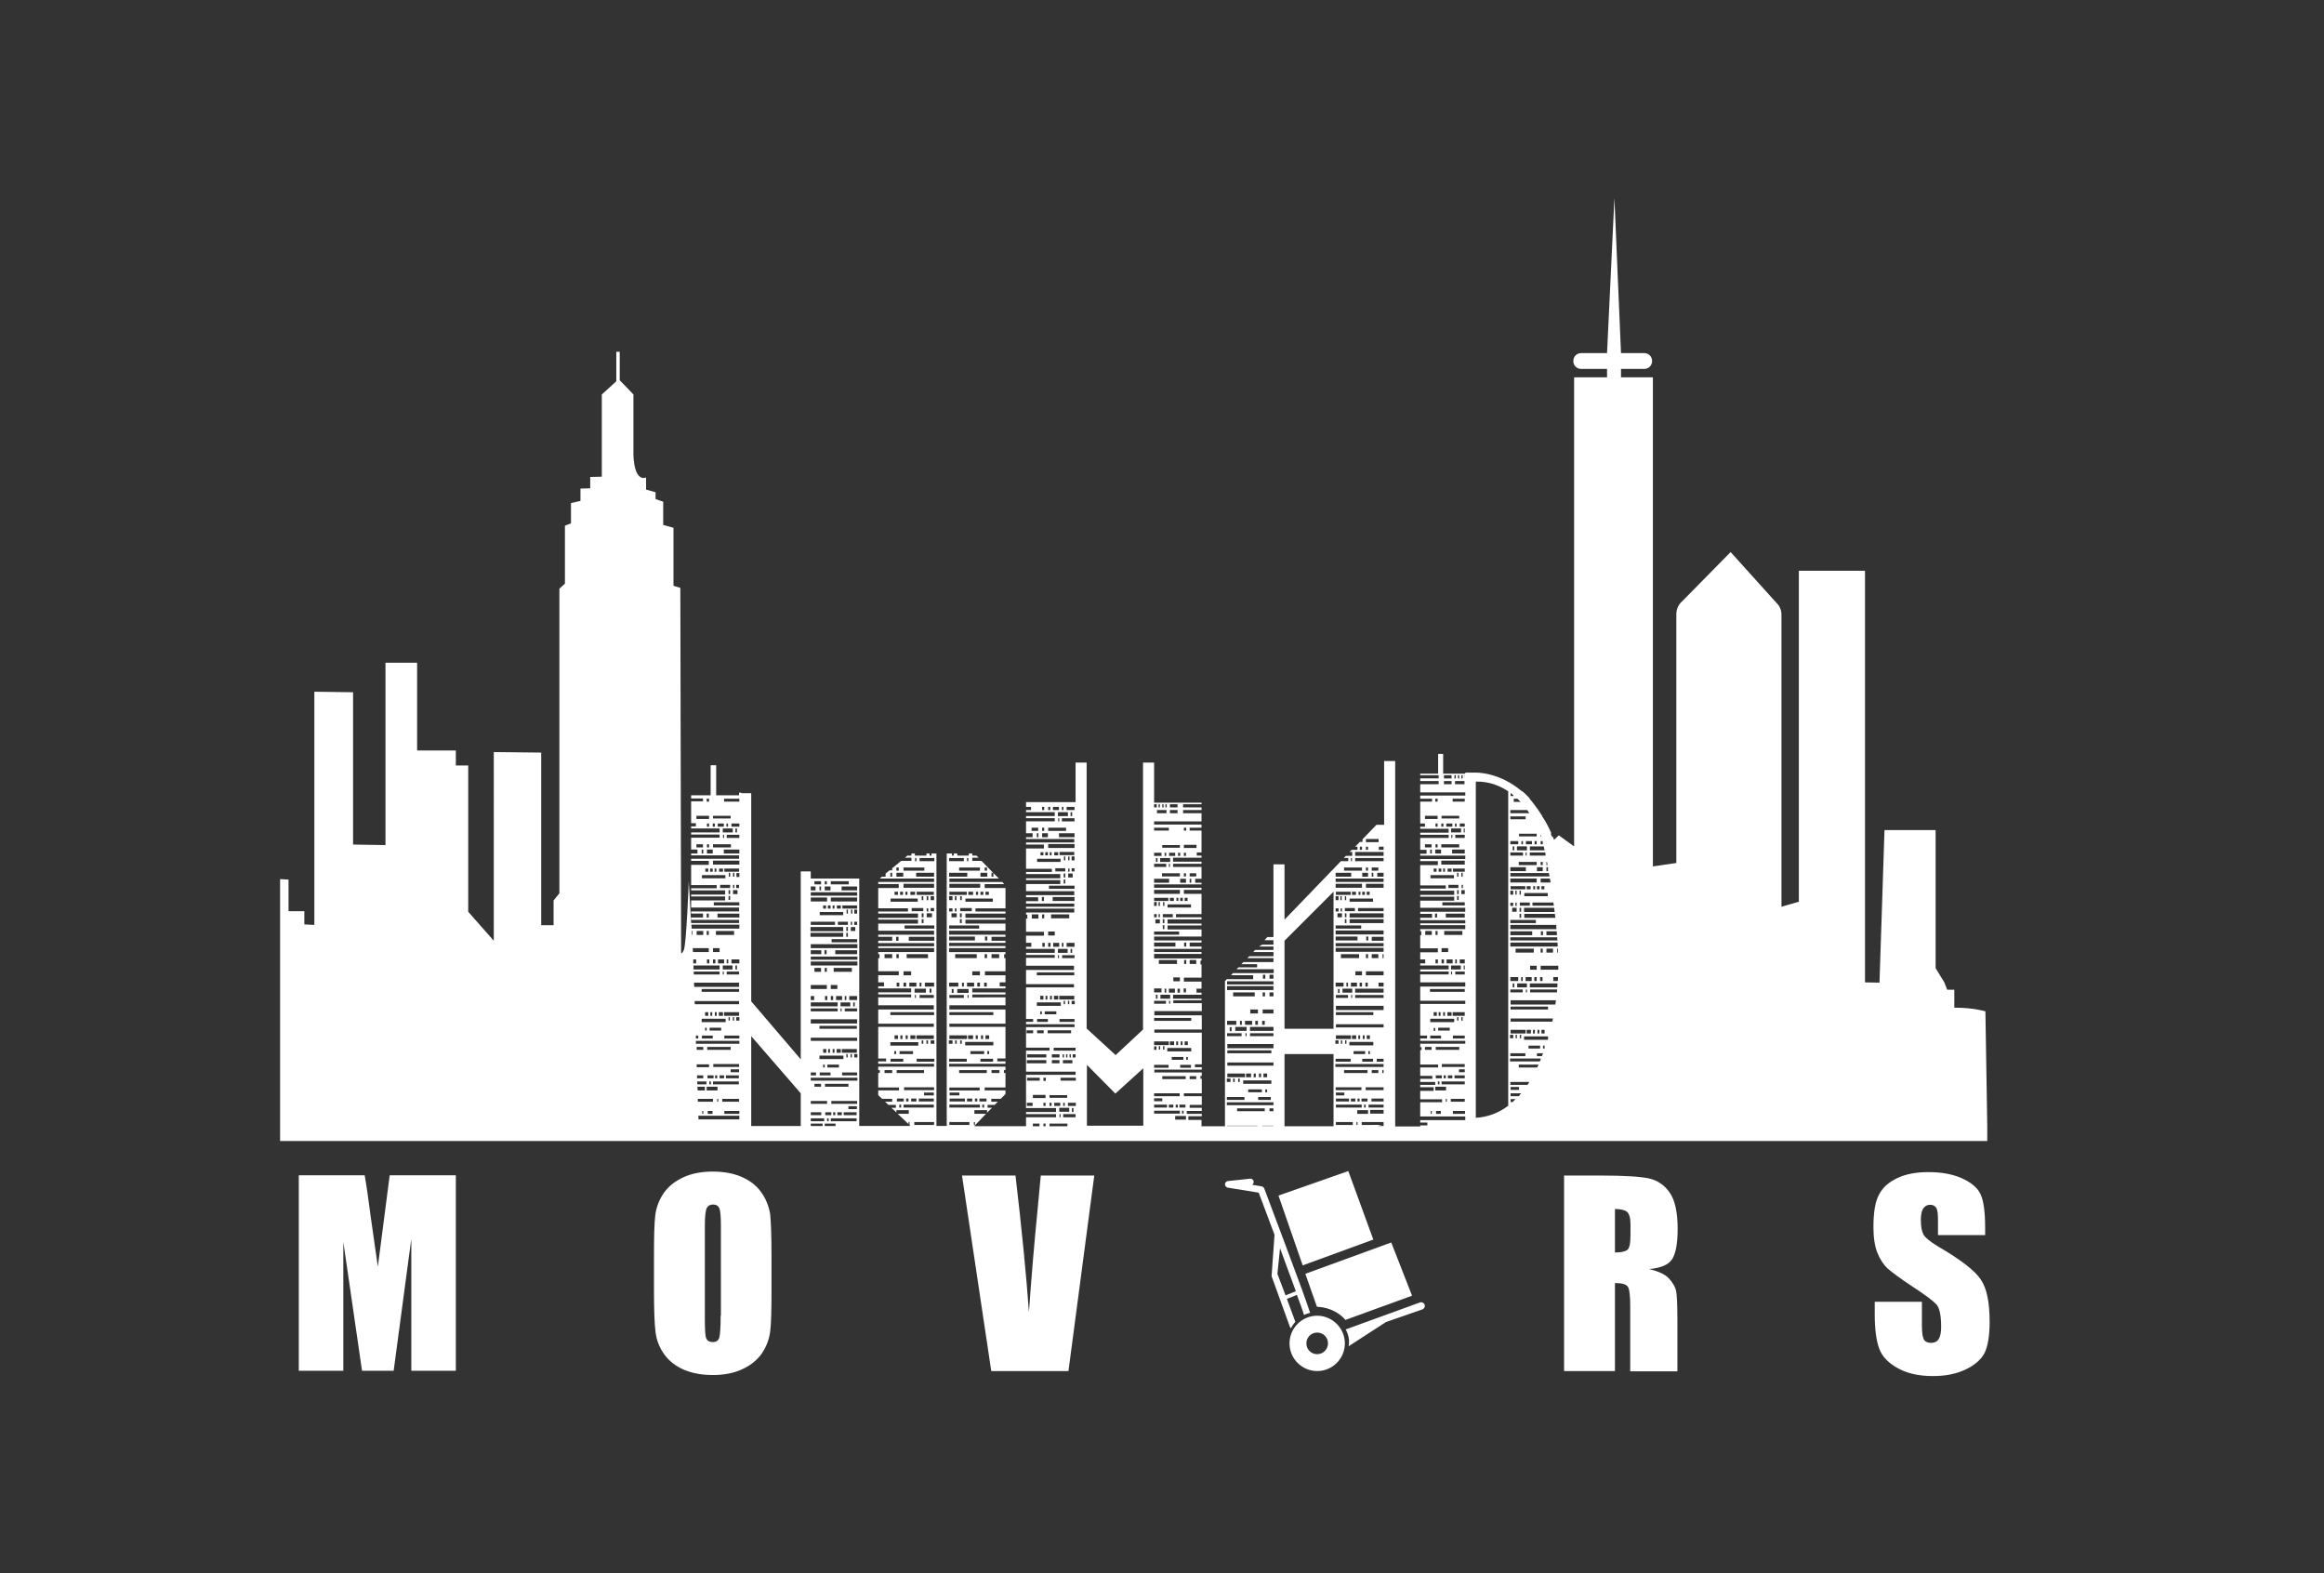 <?xml version="1.0" encoding="utf-8"?>
<!-- Generator: Adobe Illustrator 18.0.0, SVG Export Plug-In . SVG Version: 6.00 Build 0)  -->
<!DOCTYPE svg PUBLIC "-//W3C//DTD SVG 1.1//EN" "http://www.w3.org/Graphics/SVG/1.1/DTD/svg11.dtd">
<svg version="1.1" xmlns="http://www.w3.org/2000/svg" xmlns:xlink="http://www.w3.org/1999/xlink" x="0px" y="0px"
	 viewBox="0 0 882 597" enable-background="new 0 0 882 597" xml:space="preserve">
<rect x="0" y="0" width="882" height="597" fill="#333333" stroke="none"/>
<g id="Layer_1">
</g>
<g id="Layer_2">
	<g>
		<path fill="#FFFFFF" d="M754.2,433v-5.7l-0.7-43.5c0,0-4.3-1.4-11.8-1.4v-6.8H739l-1.1-2.8l-3.3-5.4v-52.4h-19.4l-1.9,57.9
			l-5.5-0.1V216.6h-25.1v125.6l-6.6,1.9V233.3c0-1.7-0.6-3.2-1.8-4.4l-17.5-19.4l-18.4,18.7c-1.4,1.2-2.2,3-2.2,4.9v94.4l-8.9,1.3
			V143.2h-12.1V140h8.8c1.7,0,3-1.3,3-3c0-1.7-1.3-3-3-3h-8.8l-2.5-58.8l-2.8,58.8h-9.8c-1.7,0-3,1.3-3,3c0,1.7,1.3,3,3,3h9.8v3.2
			h-12.5v178l-5.8-4.2l-1.8,1.7c-0.2-0.4-0.3-0.8-0.5-1.2H589c-0.2-0.4-0.3-0.8-0.5-1.2h0.3c-1-2.3-2.1-4.4-3.3-6.2v0.1
			c-0.1-0.1-0.2-0.3-0.2-0.4h0.1c-0.3-0.4-0.5-0.8-0.8-1.2h0c-0.3-0.4-0.5-0.8-0.8-1.2h0c-0.8-1.1-1.5-2.1-2.3-3.1h0
			c-0.3-0.4-0.7-0.8-1-1.2h0.1c-0.3-0.4-0.6-0.7-0.9-1h-0.1c0,0,0,0,0,0V302c-0.6-0.6-1.2-1.2-1.8-1.7h-0.2
			c-8.8-7.5-17.7-7.1-17.7-7.1h-3.8v0.4h-8.4v-7.5h-1.9v7.5h-6.8v0.6h7v1.2h-7v1h7v1.2h-7v3.1h17.1v1.2h-17.1v1.2h4.5v1.1h-4.5v8.3
			h1.8v1.2h-1.8v0.8h10.8v1.5h-10.8v0.8h10.8v1.2h-10.8v4.5h2.4v1.5h-2.4v0.7h17.1v1.3h-17.1v0.8h6.7v1.5h-6.7v7.7h9.7v1.2h-9.7v0.8
			h12.9v1.6h-12.9v0.7h12.9v1.5h-12.9v2.7h17.1v1.5h-17.1v0.8h4.5v1.5h-4.5v0.9h17.1v1.2h-17.1v0.7h17.1v1.5h-17.1v0.8h0.4v1.5h-0.4
			v5h6.7v1.5h-6.7v2.7h1.9v1.5h-1.9v0.8h10.8v1.5h-10.8v0.8h10.8v1.1h-10.8v3h17.1v1.6h-17.1v5.4h17.1v1.2h-17.1v12h2.6v1.1h-2.6
			v0.9h17.1v1.1h-17.1v1.3h0.5v1.1h-0.5v5.5h6.8v1.1h-6.8v3.2h4.6v1.1h-4.6v1.2h5.7v1.1h-5.7v0.9h5.1v1.4h-5.1v3.2h8.3v1.1h-8.3v5.4
			h17.1v1.4h-17.1v0.9h2.7v1.1h-2.7v0.4h-9.5V288.8h-4.2V313h-2.9l-5.3,5.5v1h-1l-1.8,1.8h0.9v1.2H513l-0.8,0.8h1v1.5h-2.4l-0.8,0.8
			h1.7v1.2h-2.8l-2.7,2.8L487.5,349v-21h-4.2v27.6H481l-1.1,1.2h3.4v1.7H479l-1.2,0.7h5.5v1.3h-7l-0.7,0.8h7.7v1.6h-9.2l-0.7,0.7
			h9.9v1.5h-11.4l-0.8,0.8h6v1.2H470l-0.7,0.7h14.1v1.5h-15.5l-0.7,0.8h8.4v1.5h-9.8v-0.2l-0.9,0.9v55.1H456v-2.4H451v-1.4h5.1v-0.9
			h-5.7v-1.1h5.7v-1.2h-4.6v-1.1h4.6V416h-6.8v-1.1h6.8v-5.5h-0.5v-1.1h0.5v-1.3h-18v-1.1h18v-0.9h-2.6v-1.1h2.6v-12h-18v-1.2h18
			v-5.4h-18v-1.6h18v-3h-10.8v-1.1H456V379h-10.8v-1.5H456v-0.8h-1.9v-1.5h1.9v-2.7h-6.7v-1.5h6.7v-5h-0.4v-1.5h0.4v-0.8h-18V362h18
			v-0.7h-18v-1.2h18v-0.9h-4.5v-1.5h4.5v-0.8h-18v-1.5h18v-2.7h-12.9v-1.5H456v-0.7h-12.9v-1.6H456v-0.8h-9.7v-1.2h9.7v-7.7h-6.7
			v-1.5h6.7v-0.8h-18v-1.3h18V335h-2.4v-1.5h2.4V329h-10.8v-1.2H456V327h-10.8v-1.5H456v-0.8h-1.8v-1.2h1.8v-8.3h-4.5v-1.1h4.5v-1.2
			h-18v-1.2h18v-3.1h-7v-1.2h7v-1h-7v-1.2h7v-0.6h-18v-15.2h-4.2v101.3l-10.4,9.7l-11-10.1V289.4h-4.2v15h-18.8v1.8h0.1h1.8v1.2
			h-1.8h-0.1v0.8h0.1h10.8v1.5h-10.8h-0.1v0.8h0.1h10.8v1.2h-10.8h-0.1v4.5h0.1h2.4v1.5h-2.4h-0.1v0.7h0.1h18.2v1.3h-18.2h-0.1v0.8
			h0.1h6.7v1.5h-6.7h-0.1v7.7h0.1h9.7v1.2h-9.7h-0.1v0.8h0.1h12.9v1.6h-12.9h-0.1v0.7h0.1h12.9v1.5h-12.9h-0.1v2.7h0.1h18.2v1.5
			h-18.2h-0.1v0.8h0.1h4.5v1.5h-4.5h-0.1v0.9h0.1h18.2v1.2h-18.2h-0.1v0.7h0.1h18.2v1.5h-18.2h-0.1v0.8h0.1h0.4v1.5h-0.4h-0.1v5h0.1
			h6.7v1.5h-6.7h-0.1v2.7h0.1h1.9v1.5h-1.9h-0.1v0.8h0.1h10.8v1.5h-10.8h-0.1v0.8h0.1h10.8v1.1h-10.8h-0.1v3h0.1h18.1v1.6h-18.1
			h-0.1v5.4h0.1h18.1v1.2h-18.1h-0.1v12h0.1h2.6v1.1h-2.6h-0.1v0.9h0.1h18.3v1.1h-18.3h-0.1v7.8h2.1h6.8v1.1h-6.8h-2.1v8h0.6h18.2
			v1.2h-18.2h-0.6v12.6h0.6h10.8v1.5h-10.8h-0.6v0.8h0.6h10.8v1.2h-10.8h-0.6v3.4h-19.7l4.5-4.7h-4.4v-1.4h4.8v1l1-1v0h0l0.9-0.9
			h-1.7v-1.1h2.7l1.2-1.2h-2.5v-1.1h3.6l1.8-1.8v-1.4h-7.9v-1.1h7.9v-5.5h-0.6v-1.1h0.6v-1.3h-21.4v-1.1h21.4v-0.9h-3.1v-1.1h3.1
			v-12h-21.3v-1.2h21.3v-5.4h-21.3v-1.6h21.3v-3H369v-1.1h12.6v-0.8H369v-1.5h12.6v-0.8h-2.2v-1.5h2.2v-2.7h-7.8v-1.5h7.8v-5h-0.5
			v-1.5h0.5v-0.8h-21.4v-1.5h21.4V359h-21.4v-1.2h21.4V357h-5.3v-1.5h5.3v-0.8h-21.4v-1.5h21.4v-2.7h-15.2v-1.5h15.2v-0.7h-15.2
			v-1.6h15.2v-0.8h-11.4v-1.2h11.4v-7.7h-7.9v-1.5h7.4l-0.7-0.8h-20.1v-1.3h18.8l-2.1-2.1v1.4h-0.7v-1.5h0.6l-4.4-4.5H369v-1.2h2.4
			l-0.8-0.8H369v-0.8h-1.3v0.8h-4.4v-0.8H362v0.8h-0.7v-0.8h-2v103.4h-3.9V323.9h-1.9v0.8h-0.7v-0.8h-1.2v0.8h-4.4v-0.8h-1.3v0.8
			h-1.5l-1,0.8h2.5v1.2h-3.9l-3.4,2.8v0.8h-1l-1.5,1.2v1.2h-1.4l-0.8,0.7h20.6v1.3h-21.2v0.8h7.8v1.5h-7.8v7.7h11.3v1.2h-11.3v0.8
			h15.1v1.6h-15.1v0.7h15.1v1.5h-15.1v2.7h21.2v1.5h-21.2v0.8h5.3v1.5h-5.3v0.9h21.2v1.2h-21.2v0.7h21.2v1.5h-21.2v0.8h0.5v1.5h-0.5
			v5h7.8v1.5h-7.8v2.7h2.2v1.5h-2.2v0.8h12.5v1.5h-12.5v0.8h12.5v1.1h-12.5v3h21.1v1.6h-21.1v5.4h21.1v1.2h-21.1v12h3v1.1h-3v0.9
			h21.2v1.1h-21.2v1.3h0.6v1.1h-0.6v5.5h7.9v1.1h-7.9v1.8c0.4,0.4,0.9,0.9,1.5,1.4h3.8v1.1h-2.7c0.4,0.4,0.8,0.8,1.3,1.2h2.8v1.1
			h-1.7c0.3,0.3,0.6,0.6,1,0.9h0v0c0.3,0.3,0.6,0.6,0.9,0.9v-0.9h4.7v1.4h-4.2c1.5,1.4,2.9,2.8,4.1,3.9v-0.8h0.4v1.1h-0.1
			c0.2,0.2,0.3,0.3,0.5,0.4h-19.5v-93.9h-18.4v-2.7h-3.8V402l-18.8-22v-79h-3.8v-0.2h-0.8v1h-8.7v-11.4h-2.1v11.4h-7.4v1.2h4.5v1.1
			h-4.5v8.3h1.8v1.2h-1.8v0.8h10.8v1.5h-10.8v0.8h10.8v1.2h-10.8v4.5h2.4v1.5h-2.4v0.7h18.2v1.3h-18.2v0.8h6.7v1.5h-6.7v7.7h9.7v1.2
			h-9.7v0.8h12.9v1.6h-12.9v0.7h12.9v1.5h-12.9v2.7h18.2v1.5h-18.2v0.8h4.5v1.5h-4.5v0.9h18.2v1.2h-18.2v0l-0.9-15.9
			c0,0-0.9,24.3-1.9,26.2c-1,2-1,0.8-1,0.8l-0.3-138.3l-2.6-0.8v-22l-3.9-1.1v-8.8l-2.9-1v-2.6l-3.6-1v-4.6c0,0-4.4,2.3-4.8-8.6
			v-22.9l-5.2-5.4v-10.8h-1.3v11.2l-5.5,5v31.2L224,181v4.3l-3.7,0.1v4.7l-3.6,0.8v7.7l-2.3,0.9v22l-2.1,1.9v115.6l-2.2,2.7v9.4
			h-4.7v-65.5l-18-0.2V357l-9.7-11v-55.5h-4.7v-5.7h-14.7v-33.3h-12v69.2l-12.3-0.2v-57.8l-14.7-0.2V351l-3.8-0.2v-5h-6v-12
			l-3.2-0.2v93.7v5.7h491.8H754.2z M543.4,422.7H543v-1.1h0.4V422.7z M546.8,422.7H545v-1.1h1.8V422.7z M451.5,364.3h2.5v1.5h-2.5
			V364.3z M449.4,364.3h0.8v1.5h-0.8V364.3z M397.1,403.5h-7h-0.4v-1.2h0.4h7V403.5z M397.1,401.3h-7h-0.3v-1.2h0.3h7V401.3z
			 M376.3,362.1h2.9v1.5h-2.9V362.1z M373.7,362.1h0.9v1.5h-0.9V362.1z M368.8,345.8h-4.4v-1.2h4.4V345.8z M362.4,341.6v-1.5h0.6
			v1.5H362.4z M363,344.7v1.2h-0.6v-1.2H363z M363.1,346.6v1.5h-2v-1.5H363.1z M360.3,339.6v-1.2h6.6v1.2H360.3z M365,340.1v1.5
			h-0.6v-1.5H365z M364.3,348.8h0.7v1.5h-0.7V348.8z M364.3,348.1v-1.5h0.7v1.5H364.3z M374,338.4h1.3v1.2H374V338.4z M376.8,341
			v1.2h-10.4V341H376.8z M367.5,339.6v-1.2h1.8v1.2H367.5z M370.4,339.6v-1.2h0.8v1.2H370.4z M372.1,338.4h1.1v1.2h-1.1V338.4z
			 M360.3,335.4h11.7v1.5h-11.7V335.4z M361.5,340.1v1.5h-1.3v-1.5H361.5z M367.1,332.7h-6.9v-1.5h6.9V332.7z M373.7,329.2h0.9v1.2
			h-0.9V329.2z M372.1,331.2h2.6v1.5h-2.6V331.2z M371.9,329.2v1.2H364v-1.2H371.9z M367,325.6h0.5v1.2H367V325.6z M360.2,325.6h5.6
			v1.2h-5.6V325.6z M360.2,344.7h1.3v1.2h-1.3V344.7z M360.2,351.2h11.4v1.2h-11.4V351.2z M373.8,355.4h0.9v1.5h-0.9V355.4z
			 M360.2,355.4h9.8v1.5h-9.8V355.4z M370,425.8v1.1h-0.4v-1.1H370z M371.9,420.3h-11.6v-1.1h11.6V420.3z M366.2,416.9v1.1h-5.8
			v-1.1H366.2z M360.4,415.7v-1.1h3.7v1.1H360.4z M367,418v-1.1h2v1.1H367z M370,418v-1.1h0.9v1.1H370z M373.5,420.3h-0.7v-1.1h0.7
			V420.3z M374.4,416.9v1.1h-2.7v-1.1H374.4z M376.3,406.1h3v1.1h-3V406.1z M364,406.1h10.5v1.1H364V406.1z M360.3,412.7h11.5v1.1
			h-11.5V412.7z M360.3,425.8h7.6v1.1h-7.6V425.8z M366.9,402.9h-6.7v-1.1h6.7V402.9z M362.5,396.1v-1.3h0.6v1.3H362.5z
			 M364.4,396.1v-1.3h0.6v1.3H364.4z M376.9,402.9h-4.8v-1.1h4.8V402.9z M368.3,400v-1.1h5.2v1.1H368.3z M374.7,400v-1.1h0.7v1.1
			H374.7z M377,396.7h-10.7v-1.3H377V396.7z M374,392.9h1.4v1.4H374V392.9z M372.3,392.9h0.8v1.4h-0.8V392.9z M370.3,392.9h0.8v1.4
			h-0.8V392.9z M367.4,392.9h1.9v1.4h-1.9V392.9z M360.3,392.9h6.7v1.4h-6.7V392.9z M377,384.1v1.1h-16.7v-1.1H377z M365.8,378.7
			h-5.5v-1.1h5.5V378.7z M361.2,376.8v-1.5h0.7v1.5H361.2z M367.6,378.7h-0.4v-1.1h0.4V378.7z M367.6,376.8h-4.3v-1.5h4.3V376.8z
			 M365.1,374.4v-1.5h0.7v1.5H365.1z M369.7,374.4H367v-1.5h2.7V374.4z M371.9,374.4h-1v-1.5h1V374.4z M373.5,372.9h1v1.5h-1V372.9z
			 M371.9,370.1H369v-1.5h2.9V370.1z M362.5,362.1h8.2v1.5h-8.2V362.1z M360.2,372.9h3.5v1.5h-3.5V372.9z M360.1,394.8h1.4v1.3h-1.4
			V394.8z M354.4,416.9v1.1h-5.7v-1.1H354.4z M350.7,415.7v-1.1h3.7v1.1H350.7z M354.5,425.8v1.1H347v-1.1H354.5z M349,325.6h5.6
			v1.2H349V325.6z M349.8,348.1v-1.5h0.7v1.5H349.8z M350.5,348.8v1.5h-0.7v-1.5H350.5z M350.4,341.6h-0.6v-1.5h0.6V341.6z
			 M347.9,339.6v-1.2h6.5v1.2H347.9z M351.7,341.6v-1.5h0.6v1.5H351.7z M352.3,344.7v1.2h-0.6v-1.2H352.3z M351.7,346.6h2v1.5h-2
			V346.6z M353.2,345.8v-1.2h1.3v1.2H353.2z M347.3,325.6h0.5v1.2h-0.5V325.6z M340.2,329.2h0.9v1.2h-0.9V329.2z M338.6,332.7h-0.7
			v-1.5h0.7V332.7z M342.8,332.7h-2.6v-1.5h2.6V332.7z M342.9,329.2h7.9v1.2h-7.9V329.2z M347.7,332.7v-1.5h6.8v1.5H347.7z
			 M354.5,340.1v1.5h-1.3v-1.5H354.5z M342.9,335.4h11.6v1.5h-11.6V335.4z M347.3,338.4v1.2h-1.8v-1.2H347.3z M344.4,338.4v1.2h-0.8
			v-1.2H344.4z M341.6,338.4h1.1v1.2h-1.1V338.4z M339.5,338.4h1.3v1.2h-1.3V338.4z M338,342.1V341h10.3v1.2H338z M346,345.8v-1.2
			h4.4v1.2H346z M343.3,352.4v-1.2h11.3v1.2H343.3z M341,357h-0.9v-1.5h0.9V357z M344.9,357v-1.5h9.7v1.5H344.9z M351,374.4v-1.5
			h3.5v1.5H351z M353.5,375.2v1.5h-0.7v-1.5H353.5z M351.4,375.2v1.5h-4.3v-1.5H351.4z M349,374.4v-1.5h0.7v1.5H349z M344.1,362.1
			h8.1v1.5h-8.1V362.1z M338.6,363.6h-2.9v-1.5h2.9V363.6z M340.2,363.6v-1.5h0.9v1.5H340.2z M341.3,374.4h-1v-1.5h1V374.4z
			 M342.9,368.6h2.9v1.5h-2.9V368.6z M343.9,374.4h-1v-1.5h1V374.4z M345.1,374.4v-1.5h2.7v1.5H345.1z M347.6,378.7h-0.4v-1.1h0.4
			V378.7z M349,378.7v-1.1h5.4v1.1H349z M337.9,385.2v-1.1h16.6v1.1H337.9z M354.6,394.8v1.3h-1.4v-1.3H354.6z M347.8,392.9h6.6v1.4
			h-6.6V392.9z M352.2,394.8v1.3h-0.6v-1.3H352.2z M350.4,394.8v1.3h-0.6v-1.3H350.4z M345.5,392.9h1.9v1.4h-1.9V392.9z
			 M343.7,392.9h0.8v1.4h-0.8V392.9z M341.7,392.9h0.8v1.4h-0.8V392.9z M339.5,392.9h1.3v1.4h-1.3V392.9z M337.9,395.5h10.6v1.3
			h-10.6V395.5z M340.1,398.9v1.1h-0.7v-1.1H340.1z M342.8,402.9H338v-1.1h4.8V402.9z M346.5,400h-5.1v-1.1h5.1V400z M347.9,402.9
			v-1.1h6.7v1.1H347.9z M354.5,413.7h-11.4v-1.1h11.4V413.7z M347.8,416.9v1.1h-2v-1.1H347.8z M344.8,416.9v1.1h-0.9v-1.1H344.8z
			 M338.6,407.2h-2.9v-1.1h2.9V407.2z M340.3,407.2v-1.1h10.4v1.1H340.3z M340.4,416.9h2.6v1.1h-2.6V416.9z M342,420.3h-0.7v-1.1
			h0.7V420.3z M342.9,420.3v-1.1h11.5v1.1H342.9z M307.7,426.4h4.5v0.9h-4.5V426.4z M307.7,424.4h5.1v1.1h-5.1V424.4z M307.7,422.1
			h4v1.1h-4V422.1z M307.7,409h17.7v1.1h-17.7V409z M307.7,407h2v1.1h-2V407z M307.7,393.8h17.6v1.2h-17.6V393.8z M307.7,386.8h17.6
			v1.6h-17.6V386.8z M307.7,382.7h10.2v1.1h-10.2V382.7z M307.7,380.4h10.2v1.5h-10.2V380.4z M307.7,378h1.3v1.5h-1.3V378z
			 M307.7,364.9h17.7v1.5h-17.7V364.9z M307.7,363h17.7v1.2h-17.7V363z M307.7,360.6h4v1.5h-4V360.6z M307.7,358.3h17.7v1.5h-17.7
			V358.3z M307.7,354H320v1.5h-12.4V354z M307.7,351.8H320v1.6h-12.4V351.8z M307.7,349.8h9.2v1.2h-9.2V349.8z M307.7,340.6h6.2v1.5
			h-6.2V340.6z M307.7,338.6h17.6v1.3h-17.6V338.6z M320,346.1v1.2h-8.9v-1.2H320z M312.4,344.8v-1.2h1.1v1.2H312.4z M314.2,344.8
			v-1.2h1v1.2H314.2z M316,344.8v-1.2h0.7v1.2H316z M317.6,344.8v-1.2h1.5v1.2H317.6z M318,349.8h3.8v1.2H318V349.8z M321.8,346.7
			h-0.5v-1.5h0.5V346.7z M321.8,351.8v1.5h-0.6v-1.5H321.8z M321.2,354h0.6v1.5h-0.6V354z M325.3,356.4v1.2h-9.7v-1.2H325.3z
			 M324.6,353.3h-1.7v-1.5h1.7V353.3z M322.9,351v-1.2h0.5v1.2H322.9z M323.5,346.7h-0.5v-1.5h0.5V346.7z M319.7,344.8v-1.2h5.6v1.2
			H319.7z M315.3,342.1v-1.5h10v1.5H315.3z M325.3,360.6v1.5H317v-1.5H325.3z M313.7,360.6v1.5h-0.8v-1.5H313.7z M315.3,375.3v-1.5
			h2.5v1.5H315.3z M316.2,378v1.5h-0.9V378H316.2z M316.4,368.8v-1.5h6.9v1.5H316.4z M321.2,378v1.5h-0.6V378H321.2z M317.3,378h2.3
			v1.5h-2.3V378z M319,382.7h0.4v1.1H319V382.7z M319,381.9v-1.5h3.7v1.5H319z M320.6,382.7h4.7v1.1h-4.7V382.7z M323.8,381.9v-1.5
			h0.6v1.5H323.8z M322.3,379.6V378h3v1.5H322.3z M314,378v1.5h-0.9V378H314z M313.8,368.8H313v-1.5h0.8V368.8z M311.6,367.3v1.5
			h-2.5v-1.5H311.6z M307.7,373.8h6.1v1.5h-6.1V373.8z M325.2,389.3v1.1H311v-1.1H325.2z M315.2,407v1.1h-4.1V407H315.2z
			 M312.4,405.1v-1.1h0.6v1.1H312.4z M314,405.1v-1.1h4.4v1.1H314z M311,401.9v-1.3h9.1v1.3H311z M312.4,399.5v-1.4h1.2v1.4H312.4z
			 M314.3,399.5v-1.4h0.7v1.4H314.3z M316,399.5v-1.4h0.7v1.4H316z M317.5,399.5v-1.4h1.6v1.4H317.5z M319.6,407h5.7v1.1h-5.7V407z
			 M321.2,401.3V400h0.5v1.3H321.2z M323.3,401.3h-0.5V400h0.5V401.3z M319.5,399.5v-1.4h5.7v1.4H319.5z M313.2,423.2v-1.1h2.3v1.1
			H313.2z M314.5,424.4v1.1h-0.6v-1.1H314.5z M315.3,424.4h9.8v1.1h-9.8V424.4z M316.2,423.2v-1.1h0.8v1.1H316.2z M317.8,423.2v-1.1
			h1.7v1.1H317.8z M320.2,423.2v-1.1h4.9v1.1H320.2z M322,420.9v-1.1h3.2v1.1H322z M315.5,418.9v-1.1h9.8v1.1H315.5z M313.1,412.4
			v-1.1h8.9v1.1H313.1z M311.6,411.3v1.1h-2.5v-1.1H311.6z M307.7,417.8h6.2v1.1h-6.2V417.8z M313,427.3v-0.9h4.1v0.9H313z
			 M325.4,401.3h-1.2V400h1.2V401.3z M325.3,351h-1.1v-1.2h1.1V351z M325.3,346.7h-1.1v-1.5h1.1V346.7z M325.3,337.9h-5.9v-1.5h5.9
			V337.9z M315.3,334.4h6.8v1.2h-6.8V334.4z M313,334.4h0.8v1.2H313V334.4z M313,336.4h2.2v1.5H313V336.4z M311.6,337.9H311v-1.5
			h0.6V337.9z M309.1,334.4h2.5v1.2h-2.5V334.4z M309.5,336.4v1.5h-1.8v-1.5H309.5z M265,423.4h15.6v1.4h-15.5
			C265.1,424.4,265.1,424,265,423.4z M264.8,417h5.8v1.1h-5.8C264.9,417.7,264.8,417.4,264.8,417z M264.7,412.4h2.8v1.4h-2.7
			C264.7,413.4,264.7,412.9,264.7,412.4z M264.6,410.4h3.5v1.1h-3.4C264.6,411.1,264.6,410.8,264.6,410.4z M264.5,408.1h2.4v1.1
			h-2.4C264.6,408.8,264.6,408.5,264.5,408.1z M264.4,403.9h4.7v1.1h-4.7C264.4,404.6,264.4,404.2,264.4,403.9z M264.1,395h16.5v1.1
			h-16.5C264.1,395.7,264.1,395.4,264.1,395z M264.1,393h0.9v1.1h-0.9C264.1,393.7,264.1,393.4,264.1,393z M263.6,379.9h16.9v1.2
			h-16.8C263.7,380.6,263.6,380.3,263.6,379.9z M263.4,372.9h17.1v1.6h-17C263.4,373.9,263.4,373.4,263.4,372.9z M263.3,368.7h9.8
			v1.1h-9.8C263.3,369.5,263.3,369.1,263.3,368.7z M263.2,366.4h9.9v1.5h-9.9C263.2,367.4,263.2,366.9,263.2,366.4z M263.1,364.1
			h1.1v1.5h-1.1C263.1,365,263.1,364.5,263.1,364.1z M262.9,359.8h6.1v1.5H263L262.9,359.8z M262.5,353.3h0.3v1.5h-0.2L262.5,353.3z
			 M264.4,354.8v-1.5h2.5v1.5H264.4z M269,354.8h-0.8v-1.5h0.8V354.8z M269.2,364.1v1.5h-0.9v-1.5H269.2z M274.3,368.7h0.4v1.1h-0.4
			V368.7z M272.5,365.6v-1.5h2.3v1.5H272.5z M274.3,367.9v-1.5h3.7v1.5H274.3z M275.8,365.6v-1.5h0.6v1.5H275.8z M275.8,368.7h4.7
			v1.1h-4.7V368.7z M279.1,367.9v-1.5h0.6v1.5H279.1z M277.6,365.6v-1.5h3v1.5H277.6z M278.6,354.8h-6.9v-1.5h6.9V354.8z
			 M273.1,359.8v1.5h-2.5v-1.5H273.1z M271.5,364.1v1.5h-0.9v-1.5H271.5z M280.5,375.3v1.1h-14.2v-1.1H280.5z M277.3,406.9v-1.1h3.2
			v1.1H277.3z M280.4,408.1v1.1h-4.9v-1.1H280.4z M270.7,404.9v-1.1h9.8v1.1H270.7z M274.8,408.1v1.1h-1.7v-1.1H274.8z M272.2,408.1
			v1.1h-0.8v-1.1H272.2z M277.3,398.4h-8.9v-1.1h8.9V398.4z M268.5,409.2v-1.1h2.3v1.1H268.5z M269.8,410.4v1.1h-0.6v-1.1H269.8z
			 M272.3,412.4v1.4h-4.1v-1.4H272.3z M272.2,417h0.4v1.1h-0.4V417z M270.6,411.5v-1.1h9.8v1.1H270.6z M274.1,417h6.4v1.1h-6.4V417z
			 M274.9,421.6h5.7v1.1h-5.7V421.6z M280.6,394.1h-5.7V393h5.7V394.1z M270.5,393v1.1h-4.1V393H270.5z M267.6,391.1v-1.1h0.6v1.1
			H267.6z M269.3,391.1v-1.1h4.4v1.1H269.3z M266.3,387.9v-1.3h9.1v1.3H266.3z M267.6,385.5v-1.4h1.2v1.4H267.6z M269.6,385.5v-1.4
			h0.7v1.4H269.6z M271.3,385.5v-1.4h0.7v1.4H271.3z M272.8,385.5v-1.4h1.6v1.4H272.8z M276.5,387.3V386h0.5v1.3H276.5z
			 M278.6,387.3h-0.5V386h0.5V387.3z M274.8,385.5v-1.4h5.7v1.4H274.8z M266.9,397.3v1.1h-2.5v-1.1H266.9z M270.4,421.6v1.1h-1.8
			v-1.1H270.4z M266.9,421.6v1.1h-0.4v-1.1H266.9z M280.6,312.5v1.2h-3v-1.2H280.6z M276.5,339.3v-1.5h0.6v1.5H276.5z M277.1,340
			v1.5h-0.6V340H277.1z M277.1,332.7h-0.5v-1.5h0.5V332.7z M274.9,330.8v-1.2h5.6v1.2H274.9z M278.2,332.7v-1.5h0.5v1.5H278.2z
			 M278.7,335.8v1.2h-0.5v-1.2H278.7z M278.2,337.8h1.7v1.5h-1.7V337.8z M279.4,337v-1.2h1.1v1.2H279.4z M274.3,315.9v-1.5h3.8v1.5
			H274.3z M274.8,316.8v1.2h-0.4v-1.2H274.8z M275.7,313.7v-1.2h0.6v1.2H275.7z M275.8,316.8h4.8v1.2h-4.8V316.8z M279.1,315.9v-1.5
			h0.6v1.5H279.1z M274.8,303.1h5.8v1.1h-5.8V303.1z M277.3,309.6v1h-6.7v-1H277.3z M269.1,313.7h-0.8v-1.2h0.8V313.7z M269.1,310.8
			h-4.8v-1.2h4.8V310.8z M269.1,304.2h-0.9v-1.1h0.9V304.2z M271.3,313.7h-0.8v-1.2h0.8V313.7z M272.4,313.7v-1.2h2.3v1.2H272.4z
			 M268.3,320.4h0.8v1.2h-0.8V320.4z M264.3,321.6v-1.2h2.5v1.2H264.3z M266.9,323.9h-0.6v-1.5h0.6V323.9z M270.5,323.9h-2.2v-1.5
			h2.2V323.9z M270.6,320.4h6.8v1.2h-6.8V320.4z M274.7,323.9v-1.5h5.9v1.5H274.7z M280.6,331.3v1.5h-1.1v-1.5H280.6z M270.6,326.6
			h10v1.5h-10V326.6z M274.4,329.6v1.2h-1.5v-1.2H274.4z M271.9,329.6v1.2h-0.7v-1.2H271.9z M269.5,329.6h1v1.2h-1V329.6z
			 M267.7,329.6h1.1v1.2h-1.1V329.6z M266.4,333.3v-1.2h8.9v1.2H266.4z M273.3,337v-1.2h3.8v1.2H273.3z M270.9,343.6v-1.2h9.7v1.2
			H270.9z M269,348.2h-0.8v-1.5h0.8V348.2z M272.3,348.2v-1.5h8.3v1.5H272.3z M280.6,386v1.3h-1.2V386H280.6z M280.6,350.9v1.5
			h-18.1l-0.1-1.5H280.6z M285.1,393.2l18.8,21.7v12.4h-18.8V393.2z M438,397.1h0.9v1.3H438V397.1z M447.8,421.5v1.1H438v-1.1H447.8
			z M443.6,420.3v-1.1h1.7v1.1H443.6z M446.2,420.3v-1.1h0.8v1.1H446.2z M442.9,420.3H438v-1.1h4.9V420.3z M441.1,417.9H438v-1.1
			h3.1V417.9z M450.1,424.9h-4.1v-1.4h4.1V424.9z M448.6,422.6v-1.1h0.6v1.1H448.6z M449.9,419.2v1.1h-2.3v-1.1H449.9z M451.5,408.4
			h2.5v1.1h-2.5V408.4z M441.1,408.4h8.9v1.1h-8.9V408.4z M447.7,414.9v1.1H438v-1.1H447.7z M443.5,405.2H438v-1.1h5.5V405.2z
			 M439.8,398.3v-1.3h0.5v1.3H439.8z M441.4,398.3v-1.3h0.5v1.3H441.4z M452,405.2h-4.1v-1.1h4.1V405.2z M444.7,402.2v-1.1h4.4v1.1
			H444.7z M450.2,402.2v-1.1h0.6v1.1H450.2z M452.1,399H443v-1.3h9.1V399z M449.6,395.2h1.2v1.4h-1.2V395.2z M448.1,395.2h0.7v1.4
			h-0.7V395.2z M446.4,395.2h0.7v1.4h-0.7V395.2z M444,395.2h1.6v1.4H444V395.2z M443.6,395.2v1.4H438v-1.4H443.6z M452.1,386.3v1.1
			H438v-1.1H452.1z M442.6,380.9H438v-1.1h4.5V380.9z M438.7,379v-1.5h0.6v1.5H438.7z M444.1,380.9h-0.4v-1.1h0.4V380.9z M444.1,379
			h-3.7v-1.5h3.7V379z M442,376.7v-1.5h0.6v1.5H442z M445.9,376.7h-2.3v-1.5h2.3V376.7z M447.8,376.7h-0.9v-1.5h0.9V376.7z
			 M449.2,375.1h0.9v1.5h-0.9V375.1z M447.8,372.4h-2.5v-1.5h2.5V372.4z M439.8,364.3h6.9v1.5h-6.9V364.3z M440.8,375.1v1.5H438
			v-1.5H440.8z M449.4,357.7h0.8v1.5h-0.8V357.7z M446.1,357.7v1.5H438v-1.5H446.1z M444.1,325.6v1.5h-3.8v-1.5H444.1z M442,324.8
			v-1.2h0.6v1.2H442z M444,327.8v1.2h-0.4v-1.2H444z M440.8,324.8H438v-1.2h2.8V324.8z M439.3,325.6v1.5h-0.6v-1.5H439.3z
			 M442.6,327.8v1.2H438v-1.2H442.6z M441.3,350.3v-1.5h0.6v1.5H441.3z M441.9,351.1v1.5h-0.6v-1.5H441.9z M438,341.9v-1.2h5.4v1.2
			H438z M441.9,342.3v1.5h-0.5v-1.5H441.9z M439.7,343.8v-1.5h0.5v1.5H439.7z M440.2,346.9v1.2h-0.5v-1.2H440.2z M440.2,348.9v1.5
			h-1.7v-1.5H440.2z M439,342.3v1.5H438v-1.5H439z M439,346.9v1.2H438v-1.2H439z M447.5,353.5v1.2H438v-1.2H447.5z M445.1,348.1
			h-3.8v-1.2h3.8V348.1z M449.6,340.7h1.1v1.2h-1.1V340.7z M452,343.2v1.2h-8.9v-1.2H452z M444,341.9v-1.2h1.5v1.2H444z
			 M446.5,341.9v-1.2h0.7v1.2H446.5z M447.9,340.7h1v1.2h-1V340.7z M447.8,337.7v1.5H438v-1.5H447.8z M443.7,335H438v-1.5h5.7V335z
			 M451.5,331.4h2.5v1.2h-2.5V331.4z M451.5,333.5h0.6v1.5h-0.6V333.5z M449.3,331.4h0.8v1.2h-0.8V331.4z M447.9,333.5h2.2v1.5h-2.2
			V333.5z M447.8,331.4v1.2h-6.8v-1.2H447.8z M446,324.8h-2.3v-1.2h2.3V324.8z M449.3,314.1h0.9v1.1h-0.9V314.1z M449.3,320.6h4.8
			v1.2h-4.8V320.6z M449.3,323.6h0.8v1.2h-0.8V323.6z M447.9,324.8h-0.8v-1.2h0.8V324.8z M447.8,321.7h-6.7v-1h6.7V321.7z
			 M443.6,314.1v1.1H438v-1.1H443.6z M444,305.2h2.9v1.2H444V305.2z M444,307.4h2.9v1.2H444V307.4z M442.3,305.2h0.5v1.2h-0.5V305.2
			z M441.1,305.2h0.5v1.2h-0.5V305.2z M439.7,305.2h0.5v1.2h-0.5V305.2z M439.1,307.4h3.6v1.2h-3.6V307.4z M439,305.2v1.2h-1v-1.2
			H439z M402,421.9v-1.5h3.8v1.5H402z M402.5,422.8v1.2h-0.4v-1.2H402.5z M403.5,419.7v-1.2h0.6v1.2H403.5z M408.3,419.7h-3v-1.2h3
			V419.7z M407.4,420.5v1.5h-0.6v-1.5H407.4z M403.5,422.8h4.7v1.2h-4.7V422.8z M404.8,306.2h3v1.2h-3V306.2z M403.7,333v-1.5h0.6
			v1.5H403.7z M404.3,333.8v1.5h-0.6v-1.5H404.3z M404.3,326.5h-0.5V325h0.5V326.5z M402.1,324.5v-1.2h5.6v1.2H402.1z M405.4,326.5
			V325h0.5v1.5H405.4z M405.9,329.6v1.2h-0.5v-1.2H405.9z M405.4,331.5h1.7v1.5h-1.7V331.5z M406.7,330.7v-1.2h1.1v1.2H406.7z
			 M401.5,309.7v-1.5h3.8v1.5H401.5z M402,310.5v1.2h-0.4v-1.2H402z M403,310.5h4.8v1.2H403V310.5z M406.3,309.7v-1.5h0.6v1.5H406.3
			z M403,306.2h0.6v1.2H403V306.2z M396.3,307.4h-0.8v-1.2h0.8V307.4z M398.6,307.4h-0.8v-1.2h0.8V307.4z M399.6,307.4v-1.2h2.3v1.2
			H399.6z M395.5,314.1h0.8v1.2h-0.8V314.1z M391.5,315.3v-1.2h2.5v1.2H391.5z M394.1,317.7h-0.6v-1.5h0.6V317.7z M397.7,317.7h-2.2
			v-1.5h2.2V317.7z M397.8,314.1h6.8v1.2h-6.8V314.1z M401.9,317.7v-1.5h5.9v1.5H401.9z M407.8,325v1.5h-1.1V325H407.8z
			 M397.8,320.3h10v1.5h-10V320.3z M401.6,323.4v1.2h-1.5v-1.2H401.6z M399.1,323.4v1.2h-0.7v-1.2H399.1z M396.7,323.4h1v1.2h-1
			V323.4z M394.9,323.4h1.1v1.2h-1.1V323.4z M393.6,327.1v-1.2h8.9v1.2H393.6z M400.5,330.7v-1.2h3.8v1.2H400.5z M398.1,337.3v-1.2
			h9.7v1.2H398.1z M396.2,341.9h-0.8v-1.5h0.8V341.9z M399.5,341.9v-1.5h8.3v1.5H399.5z M404.8,359.3v-1.5h3v1.5H404.8z
			 M406.9,360.1v1.5h-0.6v-1.5H406.9z M405.2,360.1v1.5h-3.7v-1.5H405.2z M403,359.3v-1.5h0.6v1.5H403z M398.9,347h6.9v1.5h-6.9V347
			z M394.1,348.6h-2.5V347h2.5V348.6z M395.5,348.6V347h0.8v1.5H395.5z M396.5,359.3h-0.9v-1.5h0.9V359.3z M397.8,353.5h2.5v1.5
			h-2.5V353.5z M398.7,359.3h-0.9v-1.5h0.9V359.3z M399.7,359.3v-1.5h2.3v1.5H399.7z M401.9,363.6h-0.4v-1.1h0.4V363.6z
			 M403.1,363.6v-1.1h4.7v1.1H403.1z M393.5,370.1V369h14.2v1.1H393.5z M407.9,379.8v1.3h-1.2v-1.3H407.9z M402,377.9h5.7v1.4H402
			V377.9z M405.8,379.8v1.3h-0.5v-1.3H405.8z M404.2,379.8v1.3h-0.5v-1.3H404.2z M400,377.9h1.6v1.4H400V377.9z M398.5,377.9h0.7
			v1.4h-0.7V377.9z M396.8,377.9h0.7v1.4h-0.7V377.9z M394.8,377.9h1.2v1.4h-1.2V377.9z M393.5,380.4h9.1v1.3h-9.1V380.4z
			 M395.4,383.8v1.1h-0.6v-1.1H395.4z M397.7,387.8h-4.1v-1.1h4.1V387.8z M400.9,384.9h-4.4v-1.1h4.4V384.9z M402.1,387.8v-1.1h5.7
			v1.1H402.1z M392.1,392.1h-0.5h-2v-1.1h2h0.5V392.1z M396.1,392.1h-2.5v-1.1h2.5V392.1z M397.6,392.1v-1.1h8.9v1.1H397.6z
			 M402.1,403.5h-2.9v-1.2h2.9V403.5z M402.1,401.3h-2.9v-1.2h2.9V401.3z M407,403.5h-3.6v-1.2h3.6V403.5z M403.3,401.3v-1.2h0.5
			v1.2H403.3z M404.6,401.3v-1.2h0.5v1.2H404.6z M405.9,401.3v-1.2h0.5v1.2H405.9z M408.2,401.3h-1.1v-1.2h1.1V401.3z M399.9,398.7
			v-1.1h8.3v1.1H399.9z M402.5,409h5.8v1.1h-5.8V409z M398.3,415.6h6.7v1h-6.7V415.6z M389.8,409h0.3h4.5v1.1h-4.5h-0.3V409z
			 M391.9,419.7h-1.8h-0.4v-1.2h0.4h1.8V419.7z M396.8,419.7H396v-1.2h0.8V419.7z M396.8,416.7H392v-1.2h4.8V416.7z M396.8,410.2
			H396V409h0.9V410.2z M399.1,419.7h-0.8v-1.2h0.8V419.7z M400.1,419.7v-1.2h2.3v1.2H400.1z M398.3,426.4h6.8v1h-6.8V426.4z
			 M396,426.4h0.8v1H396V426.4z M392,426.4h2.5v1H392V426.4z M412.5,404.1l10.8,10.9l10.6-9.6v21.8h-21.4V404.1z M525.1,368.6v1.5
			h-6.7v-1.5H525.1z M518.4,363.6v-1.5h0.8v1.5H518.4z M520.6,363.6v-1.5h2.5v1.5H520.6z M524.7,363.6v-1.5h0.4v1.5H524.7z
			 M525.1,372.9v1.5h-1.9v-1.5H525.1z M519.1,372.9v1.5h-0.9v-1.5H519.1z M525.1,375.2v1.5h-10.8v-1.5H525.1z M507,383.3v-1.6h18.1
			v1.6H507z M521.2,384.1v1.1H507v-1.1H521.2z M511.6,377.6v1.1H507v-1.1H511.6z M507.8,376.8v-1.5h0.6v1.5H507.8z M513.2,375.2v1.5
			h-3.7v-1.5H513.2z M511,374.4v-1.5h0.6v1.5H511z M512.7,374.4v-1.5h2.3v1.5H512.7z M513.2,377.6v1.1h-0.4v-1.1H513.2z
			 M514.3,378.7v-1.1h10.8v1.1H514.3z M516,374.4v-1.5h0.9v1.5H516z M516.9,370.1h-2.5v-1.5h2.5V370.1z M515.8,363.6h-6.9v-1.5h6.9
			V363.6z M509.9,372.9v1.5h-3v-1.5H509.9z M507,388.7h18.1v1.2H507V388.7z M525.1,401.8v1.1h-2.6v-1.1H525.1z M517,401.8h4.1v1.1
			H517V401.8z M513.7,400v-1.1h4.4v1.1H513.7z M519.3,400v-1.1h0.6v1.1H519.3z M512.1,396.7v-1.3h9.1v1.3H512.1z M513.1,394.3v-1.4
			h1.6v1.4H513.1z M515.5,394.3v-1.4h0.7v1.4H515.5z M517.2,394.3v-1.4h0.7v1.4H517.2z M518.7,394.3v-1.4h1.2v1.4H518.7z M507,392.9
			h5.7v1.4H507V392.9z M511,394.8v1.3h-0.5v-1.3H511z M508.9,394.8h0.5v1.3h-0.5V394.8z M512.6,401.8v1.1h-5.7v-1.1H512.6z
			 M525.1,403.8v1.1h-18.3v-1.1H525.1z M525.1,406.1v1.1h-0.5v-1.1H525.1z M523.1,406.1v1.1h-2.5v-1.1H523.1z M516.7,418v-1.1h2.3
			v1.1H516.7z M518.3,419.2v1.1h-0.6v-1.1H518.3z M507,420.3v-1.1h9.8v1.1H507z M513.4,425.8v1.1h-6.4v-1.1H513.4z M512,416.9v1.1
			H507v-1.1H512z M507,415.7v-1.1h3.2v1.1H507z M512.7,418v-1.1h1.7v1.1H512.7z M515.2,418v-1.1h0.8v1.1H515.2z M516.7,413.7h-9.8
			v-1.1h9.8V413.7z M510.1,407.2v-1.1h8.9v1.1H510.1z M515.2,426.9h-0.4v-1.1h0.4V426.9z M515.1,422.7v-1.4h4.1v1.4H515.1z
			 M518.3,413.7v-1.1h6.8v1.1H518.3z M525.1,416.9v1.1h-4.6v-1.1H525.1z M519.4,419.2h5.7v1.1h-5.7V419.2z M520,421.2h5.1v1.4H520
			V421.2z M525.1,357h-4.5v-1.5h4.5V357z M508.7,341.6v-1.5h0.5v1.5H508.7z M509.3,344.7v1.2h-0.5v-1.2H509.3z M509.3,346.6v1.5
			h-1.7v-1.5H509.3z M507,339.6v-1.2h5.6v1.2H507z M521.1,341v1.2h-8.9V341H521.1z M517,339.6v-1.2h1v1.2H517z M515.4,345.8v-1.2
			h9.7v1.2H515.4z M525.1,346.6v1.6h-12.9v-1.6H525.1z M518.4,336.9v-1.5h6.7v1.5H518.4z M519.8,338.4v1.2h-1.1v-1.2H519.8z
			 M513.1,339.6v-1.2h1.5v1.2H513.1z M515.6,339.6v-1.2h0.7v1.2H515.6z M516.9,336.9h-10v-1.5h10V336.9z M510.9,340.1v1.5h-0.5v-1.5
			H510.9z M510.4,348.8h0.6v1.5h-0.6V348.8z M510.4,348.1v-1.5h0.6v1.5H510.4z M510.4,345.8v-1.2h3.8v1.2H510.4z M512.2,348.8h12.9
			v1.5h-12.9V348.8z M520.6,330.4v-1.2h2.5v1.2H520.6z M521.2,331.2v1.5h-0.6v-1.5H521.2z M522.7,331.2h2.4v1.5h-2.4V331.2z
			 M523.3,321.3h1.8v1.2h-1.8V321.3z M518.4,318.4h4.8v1.2h-4.8V318.4z M518.4,321.3h0.8v1.2h-0.8V321.3z M516.1,321.3h0.8v1.2h-0.8
			V321.3z M514.3,323.3h10.8v1.5h-10.8V323.3z M514.3,325.6h10.8v1.2h-10.8V325.6z M519.2,331.2v1.5H517v-1.5H519.2z M518.4,330.4
			v-1.2h0.8v1.2H518.4z M512.7,325.6h0.4v1.2h-0.4V325.6z M510.1,329.2h6.8v1.2h-6.8V329.2z M506.9,331.2h5.9v1.5h-5.9V331.2z
			 M506.9,333.4h18.2v1.3h-18.2V333.4z M506.9,340.1h1.1v1.5h-1.1V340.1z M506.9,344.7h1.1v1.2h-1.1V344.7z M506.9,351.2h9.7v1.2
			h-9.7V351.2z M506.9,353.1h18.2v1.5h-18.2V353.1z M519.3,355.4v1.5h-0.8v-1.5H519.3z M506.9,355.4h8.3v1.5h-8.3V355.4z
			 M506.9,357.9h18.2v1.2h-18.2V357.9z M506.9,359.7h18.2v1.5h-18.2V359.7z M506.8,394.8h1.2v1.3h-1.2V394.8z M506.1,338.4v52h-18.6
			V357L506.1,338.4z M479.1,427.3v-0.1h4.2v0.1H479.1z M483.3,383.1v1.5h-4.1v-1.5H483.3z M479.2,378.1v-1.5h0.9v1.5H479.2z
			 M483.3,421.7h-1.5v-1.1h1.5V421.7z M465.8,397.8v-1.6h17.5v1.6H465.8z M482.5,398.6v1.1h-16.7v-1.1H482.5z M471.2,392.1v1.1h-5.5
			v-1.1H471.2z M466.7,391.3v-1.5h0.7v1.5H466.7z M473.1,389.7v1.5h-4.3v-1.5H473.1z M470.6,388.9v-1.5h0.7v1.5H470.6z M483.3,393.2
			h-8.9v-1.1h8.9V393.2z M472.5,388.9v-1.5h2.7v1.5H472.5z M473.1,392.1v1.1h-0.4v-1.1H473.1z M483.3,378.1h-1.5v-1.5h1.5V378.1z
			 M480,387.4v1.5h-1v-1.5H480z M483.3,389.7v1.5h-8.9v-1.5H483.3z M476.4,388.9v-1.5h1v1.5H476.4z M477.4,384.6h-2.9v-1.5h2.9
			V384.6z M476.2,378.1H468v-1.5h8.2V378.1z M469.2,387.4v1.5h-3.5v-1.5H469.2z M465.8,403.2h17.5v1.2h-17.5V403.2z M477.5,416.3
			h4.8v1.1h-4.8V416.3z M473.7,414.5v-1.1h5.2v1.1H473.7z M480.2,414.5v-1.1h0.7v1.1H480.2z M471.8,411.2V410h10.7v1.3H471.8z
			 M472.9,408.8v-1.4h1.9v1.4H472.9z M475.8,408.8v-1.4h0.8v1.4H475.8z M477.8,408.8v-1.4h0.8v1.4H477.8z M479.5,408.8v-1.4h1.4v1.4
			H479.5z M465.8,407.4h6.7v1.4h-6.7V407.4z M470.5,409.3v1.3h-0.6v-1.3H470.5z M468,409.3h0.6v1.3H468V409.3z M472.3,416.3v1.1
			h-6.7v-1.1H472.3z M483.3,418.3v1.1h-17.7v-1.1H483.3z M469.5,420.6H480v1.1h-10.5V420.6z M481.8,369.9h1.5v1.5h-1.5V369.9z
			 M479.3,369.9h0.9v1.5h-0.9V369.9z M465.7,372.4h17.6v1.2h-17.6V372.4z M465.7,374.2h17.6v1.5h-17.6V374.2z M465.6,409.3h1.4v1.3
			h-1.4V409.3z M465.7,427.2h11.5v0.1h-11.5V427.2z M487.5,400h18.6v27.4h-18.6V400z M516.8,426.9v-1.1h8.3v1.5h-2.3
			c0.2-0.1,0.3-0.1,0.5-0.1c0.5-0.2,1-0.3,1.4-0.3H516.8z M577.1,304.3h-2.6v-1.2h1.4C576.3,303.5,576.7,303.9,577.1,304.3z
			 M574.4,301.8v0.3h-1.1v-1.2h0C573.7,301.2,574,301.5,574.4,301.8z M586.2,322.7h-5.6v-1.5h5.3C586,321.6,586.1,322.1,586.2,322.7
			z M591.4,366.5c0,0.5,0,1,0,1.5h-6.7v-1.5H591.4L591.4,366.5C591.4,366.5,591.4,366.5,591.4,366.5z M583.4,405.1h-7V404h7.5
			C583.7,404.4,583.6,404.8,583.4,405.1z M580.4,410.6c-0.2,0.4-0.4,0.7-0.7,1.1h-6.5v-1.1H580.4z M576.5,412.5v1.1h-3.2v-1.1H576.5
			z M573.3,414.9h4c-0.3,0.4-0.6,0.7-0.9,1.1h-3.1V414.9z M584.4,402.8h-11.3v-1.1h11.7C584.7,402.1,584.6,402.4,584.4,402.8z
			 M587.5,393.4v0.8c0,0.1-0.1,0.3-0.1,0.4h-9v-1.3H587.5z M579.4,392.2v-1.4h1.6v1.4H579.4z M581.8,392.2v-1.4h0.7v1.4H581.8z
			 M583.5,392.2v-1.4h0.7v1.4H583.5z M585,392.2v-1.4h1.2v1.4H585z M583.3,399.7h2.3c-0.1,0.4-0.3,0.7-0.4,1.1h-1.9V399.7z
			 M580.1,397.9v-1.1h4.4v1.1H580.1z M586.2,397.9h-0.6v-1.1h0.6V397.9z M579,392.2h-5.7v-1.4h5.7V392.2z M577.3,392.7v1.3h-0.5
			v-1.3H577.3z M575.2,392.7h0.5v1.3h-0.5V392.7z M578.9,399.7v1.1h-5.7v-1.1H578.9z M589.1,387.7h-15.8v-1.2h16.1
			C589.3,387,589.2,387.4,589.1,387.7z M580.7,368v-1.5h2.5v1.5H580.7z M583.2,370.8v1.5h-0.9v-1.5H583.2z M575.8,374.7v-1.5h3.7
			v1.5H575.8z M579.5,375.5v1.1h-0.4v-1.1H579.5z M577.9,375.5v1.1h-4.7v-1.1H577.9z M574.1,374.7v-1.5h0.6v1.5H574.1z M577.3,372.3
			v-1.5h0.6v1.5H577.3z M579,372.3v-1.5h2.3v1.5H579z M582.1,361.5h-6.9V360h6.9V361.5z M576.2,370.8v1.5h-3v-1.5H576.2z M573.3,382
			h14.2v1.1h-14.2V382z M590.3,381.2h-17v-1.6h17.2C590.4,380.1,590.4,380.7,590.3,381.2z M590.9,376.6h-10.2v-1.1H591
			C590.9,375.8,590.9,376.2,590.9,376.6z M591,374.7h-10.4v-1.5h10.5C591.1,373.6,591.1,374.1,591,374.7z M584.5,372.3v-1.5h0.9v1.5
			H584.5z M591.2,372.3h-1.7v-1.5h1.8C591.3,371.3,591.3,371.8,591.2,372.3z M584.7,361.5V360h0.8v1.5H584.7z M586.9,361.5V360h2.5
			v1.5H586.9z M591.3,361.5H591V360h0.3C591.3,360.5,591.3,361,591.3,361.5z M591.2,359.2h-18v-1.5h17.9
			C591.1,358.1,591.2,358.7,591.2,359.2z M591.1,356.9h-17.9v-1.2H591C591,356.2,591,356.5,591.1,356.9z M573.2,354.9v-1.5h8.3v1.5
			H573.2z M584.8,354.9v-1.5h0.8v1.5H584.8z M590.9,354.9h-4v-1.5h3.9C590.8,353.8,590.9,354.4,590.9,354.9z M590.7,352.6h-17.5V351
			h17.4C590.6,351.5,590.7,352,590.7,352.6z M579.5,321.2v1.5h-3.8v-1.5H579.5z M577.4,320.4v-1.2h0.6v1.2H577.4z M579.1,320.4v-1.2
			h2.3v1.2H579.1z M576.4,328.3v-1.2h6.8v1.2H576.4z M579.1,329.1v1.5h-5.9v-1.5H579.1z M579,324.7v-1.2h0.4v1.2H579z M576.2,320.4
			h-3v-1.2h3V320.4z M574.7,321.2v1.5h-0.6v-1.5H574.7z M578,323.5v1.2h-4.8v-1.2H578z M587.4,338.9v1.2h-8.9v-1.2H587.4z
			 M583.3,337.5v-1.2h1v1.2H583.3z M585,337.5v-1.2h1.1v1.2H585z M575.1,339.5V338h0.5v1.5H575.1z M575.6,342.6v1.2h-0.5v-1.2H575.6
			z M575.6,344.5v1.5h-1.7v-1.5H575.6z M573.3,337.5v-1.2h5.6v1.2H573.3z M577.2,338v1.5h-0.5V338H577.2z M576.7,346.8h0.6v1.5h-0.6
			V346.8z M576.7,346v-1.5h0.6v1.5H576.7z M576.8,343.7v-1.2h3.8v1.2H576.8z M579.4,337.5v-1.2h1.5v1.2H579.4z M581.9,337.5v-1.2
			h0.7v1.2H581.9z M583.2,334.9h-10v-1.5h10V334.9z M574.3,338v1.5h-1.1V338H574.3z M574.3,342.6v1.2h-1.1v-1.2H574.3z M582.9,349.1
			v1.2h-9.7v-1.2H582.9z M590.3,348.3h-11.8v-1.5h11.6C590.2,347.3,590.2,347.8,590.3,348.3z M590,346.1h-11.6v-1.6h11.4
			C589.9,345,590,345.5,590,346.1z M589.7,343.7h-8.1v-1.2h7.9C589.6,342.9,589.7,343.3,589.7,343.7z M588.5,334.9h-3.8v-1.5h3.5
			C588.3,333.8,588.4,334.3,588.5,334.9z M588.1,332.6h-14.9v-1.3h14.6C587.9,331.7,588,332.2,588.1,332.6z M585.5,329.1v1.5h-2.2
			v-1.5H585.5z M584.7,328.3v-1.2h0.8v1.2H584.7z M587.3,328.3h-0.4v-1.2h0.2C587.2,327.5,587.3,327.9,587.3,328.3z M586.9,329.1
			h0.6c0,0,0,0.1,0,0.1v1.4h-0.6V329.1z M586.6,324.7h-6v-1.2h5.8C586.5,323.9,586.6,324.3,586.6,324.7z M582.4,320.4v-1.2h0.8v1.2
			H582.4z M585.5,319.2v1.2h-0.8v-1.2H585.5z M584.7,317.5v-0.8c0.1,0.3,0.2,0.6,0.3,0.8H584.7z M583.2,317.4h-6.7v-1h6.7V317.4z
			 M579,310.9h-5.8v-1.1h5.8V310.9z M573.1,392.7h1.2v1.3h-1.2V392.7z M573.3,418.2v-1.1h1.9c-0.4,0.4-0.8,0.7-1.1,1.1H573.3z
			 M580.4,308.6h-7.2v-1.2h6.4C579.9,307.8,580.2,308.2,580.4,308.6z M578.2,300.9L578.2,300.9C578.2,300.9,578.2,300.9,578.2,300.9
			L578.2,300.9z M572.4,419.6c-3.5,2.7-7.6,4.3-12.3,4.6V296.6c4.9-0.1,9,1.5,12.3,3.7L572.4,419.6z M555.9,410.4v1.1h-8.8v-1.1
			H555.9z M547.9,409.2v-1.1h0.8v1.1H547.9z M549.5,409.2v-1.1h1.7v1.1H549.5z M555.9,406.9h-2.2v-1.1h2.2V406.9z M555.9,408.1v1.1
			H552v-1.1H555.9z M555.9,367.9h-0.4v-1.5h0.4V367.9z M553,339.3v-1.5h0.6v1.5H553z M553.6,340v1.5H553V340H553.6z M553.5,332.7
			H553v-1.5h0.5V332.7z M551.4,330.8v-1.2h4.5v1.2H551.4z M550.7,315.9v-1.5h3.8v1.5H550.7z M551.2,316.8v1.2h-0.4v-1.2H551.2z
			 M552.2,313.7v-1.2h0.6v1.2H552.2z M555.9,315.9h-0.4v-1.5h0.4V315.9z M555.9,313.7h-1.9v-1.2h1.9V313.7z M552.3,316.8h3.6v1.2
			h-3.6V316.8z M554.6,332.7v-1.5h0.5v1.5H554.6z M555.2,335.8v1.2h-0.5v-1.2H555.2z M554.6,337.8h1.3v1.5h-1.3V337.8z M554.6,294.2
			h0.5v1.2h-0.5V294.2z M553.3,294.2h0.5v1.2h-0.5V294.2z M550.9,297.6h-2.9v-1.2h2.9V297.6z M550.9,295.4H548v-1.2h2.9V295.4z
			 M552,294.2h0.5v1.2H552V294.2z M555.8,297.6h-3.6v-1.2h3.6V297.6z M555.9,295.4v-1.2h0.1L555.9,295.4L555.9,295.4z M551.3,303.1
			h4.6v1.1h-4.6V303.1z M547.1,309.6h6.7v1h-6.7V309.6z M545.6,313.7h-0.8v-1.2h0.8V313.7z M545.6,310.8h-4.8v-1.2h4.8V310.8z
			 M545.6,304.2h-0.9v-1.1h0.9V304.2z M547.8,313.7H547v-1.2h0.8V313.7z M548.9,313.7v-1.2h2.3v1.2H548.9z M544.8,320.4h0.8v1.2
			h-0.8V320.4z M540.8,321.6v-1.2h2.5v1.2H540.8z M543.4,323.9h-0.6v-1.5h0.6V323.9z M546.9,323.9h-2.2v-1.5h2.2V323.9z M547,320.4
			h6.8v1.2H547V320.4z M551.1,323.9v-1.5h4.8v1.5H551.1z M547,326.6h8.9v1.5H547V326.6z M550.9,329.6v1.2h-1.5v-1.2H550.9z
			 M548.4,329.6v1.2h-0.7v-1.2H548.4z M546,329.6h1v1.2h-1V329.6z M544.1,329.6h1.1v1.2h-1.1V329.6z M542.9,333.3v-1.2h8.9v1.2
			H542.9z M549.7,337v-1.2h3.8v1.2H549.7z M547.4,343.6v-1.2h8.5v1.2H547.4z M545.4,348.2h-0.8v-1.5h0.8V348.2z M548.7,348.2v-1.5
			h7.2v1.5H548.7z M555.9,365.6H554v-1.5h1.9V365.6z M554.4,366.4v1.5h-3.7v-1.5H554.4z M552.3,365.6v-1.5h0.6v1.5H552.3z
			 M548.1,353.3h6.9v1.5h-6.9V353.3z M543.4,354.8h-2.5v-1.5h2.5V354.8z M544.8,354.8v-1.5h0.8v1.5H544.8z M545.7,365.6h-0.9v-1.5
			h0.9V365.6z M547.1,359.8h2.5v1.5h-2.5V359.8z M548,365.6h-0.9v-1.5h0.9V365.6z M549,365.6v-1.5h2.3v1.5H549z M551.1,369.8h-0.4
			v-1.1h0.4V369.8z M552.3,369.8v-1.1h3.6v1.1H552.3z M542.7,376.4v-1.1h13.2v1.1H542.7z M551.3,384.1h4.6v1.4h-4.6V384.1z
			 M555.1,386v1.3h-0.5V386H555.1z M553.5,386v1.3H553V386H553.5z M549.3,384.1h1.6v1.4h-1.6V384.1z M547.7,384.1h0.7v1.4h-0.7
			V384.1z M546,384.1h0.7v1.4H546V384.1z M544.1,384.1h1.2v1.4h-1.2V384.1z M542.8,386.6h9.1v1.3h-9.1V386.6z M544.7,390.1v1.1h-0.6
			v-1.1H544.7z M546.9,394.1h-4.1V393h4.1V394.1z M550.2,391.1h-4.4v-1.1h4.4V391.1z M551.4,394.1V393h4.5v1.1H551.4z M555.9,404.9
			h-8.7v-1.1h8.7V404.9z M543.3,398.4h-2.5v-1.1h2.5V398.4z M544.9,398.4v-1.1h8.9v1.1H544.9z M544.9,408.1h2.3v1.1h-2.3V408.1z
			 M546.3,410.4v1.1h-0.6v-1.1H546.3z M544.7,413.8v-1.4h4.1v1.4H544.7z M549.1,418.1h-0.4V417h0.4V418.1z M550.6,417h5.3v1.1h-5.3
			V417z M551.4,422.7v-1.1h4.6v1.1H551.4z"/>
		<polygon fill="#FFFFFF" points="494.4,480.2 521.2,470.4 511.7,444.4 485.2,453.7 		"/>
		<path fill="#FFFFFF" d="M528,471.5l-32.6,11.9l4.4,12.5c7.3,0.3,10.8,5,10.8,5l25.3-9.2L528,471.5z"/>
		<path fill="#FFFFFF" d="M499.9,499.3c-5.8,0-10.5,4.7-10.5,10.5s4.7,10.5,10.5,10.5s10.5-4.7,10.5-10.5S505.6,499.3,499.9,499.3z
			 M499.9,513.9c-2.3,0-4.1-1.8-4.1-4.1s1.8-4.1,4.1-4.1s4.1,1.8,4.1,4.1S502.1,513.9,499.9,513.9z"/>
		<path fill="#FFFFFF" d="M489.9,504.1c0.4-0.7,0.9-1.6,1.7-2.5l-3.2-8.7l3.8-1.5c1.5,4,2.5,6.8,2.6,7.3c0,0.1,0.1,0.2,0.1,0.3
			c0.7-0.3,1.5-0.6,2.3-0.8c-0.2-0.8-1.4-4.1-3.1-8.9c0,0,0,0,0,0c0,0,0,0,0,0c-3.5-9.5-9.2-24.8-14.3-38.3c-0.2-0.4-0.5-0.7-1-0.8
			l-3.6-0.6c0.4-0.2,0.6-0.7,0.6-1.2c-0.1-0.7-0.7-1.2-1.4-1.1l-8.4,0.9c-0.6,0.1-1.1,0.6-1.1,1.2c0,0.6,0.4,1.2,1.1,1.3l11.7,1.9
			c1.9,4.9,3.9,10.5,6,16l-1.1,15.5c0,0.2,0,0.4,0.1,0.5l6.9,19.1C489.8,503.8,489.9,504,489.9,504.1z M484.8,483.4l1-9.7l6,16.3
			l-3.9,1.6L484.8,483.4z"/>
		<path fill="#FFFFFF" d="M538.8,494.3l-28.1,10.2c0,0,1.9,3,1.1,6.4l14.2-9.2l13.8-4.8c0.8-0.3,1.2-1.2,0.8-2
			C540.2,494.3,539.4,494,538.8,494.3z"/>
		<path fill="#FFFFFF" d="M143.4,480.7l-2.7-18.9c-0.8-6.1-1.5-11.3-2.3-15.8h-25v74.2h16.9l0-48.9l7.1,48.9h12l6.7-50.1l0,50.1
			h16.9v-74.2h-25.1L143.4,480.7z"/>
		<path fill="#FFFFFF" d="M288.8,452.3c-1.9-2.6-4.5-4.5-7.6-5.8c-3.2-1.3-6.7-1.9-10.7-1.9c-4.2,0-7.9,0.7-11,2.1
			c-3.1,1.4-5.6,3.3-7.5,5.9c-1.8,2.6-2.9,5.4-3.3,8.5c-0.4,3.1-0.5,8.4-0.5,15.8v12.7c0,7.6,0.2,13,0.6,16c0.4,3.1,1.5,5.9,3.4,8.5
			c1.9,2.6,4.5,4.5,7.6,5.8c3.2,1.3,6.7,1.9,10.7,1.9c4.2,0,7.9-0.7,11-2.1c3.1-1.4,5.6-3.3,7.5-5.9c1.8-2.6,2.9-5.4,3.3-8.5
			c0.4-3.1,0.5-8.4,0.5-15.8v-12.7c0-7.6-0.2-13-0.5-16C291.8,457.8,290.7,454.9,288.8,452.3z M273.5,499.3c0,4.4-0.2,7.1-0.5,8.3
			c-0.4,1.2-1.2,1.7-2.5,1.7c-1.3,0-2.1-0.5-2.5-1.5c-0.4-1-0.5-3.7-0.5-8v-34.6c0-3.8,0.3-6.1,0.8-6.9c0.5-0.8,1.3-1.2,2.3-1.2
			c1.2,0,2,0.5,2.4,1.4c0.4,1,0.6,3.2,0.6,6.6V499.3z"/>
		<path fill="#FFFFFF" d="M393.7,459.9c-1.1,11.1-2.2,23.8-3.2,38.1c-1-14.1-2.7-31.4-5.1-51.9h-20.3l11.1,74.2h29.3l9.8-74.2H395
			L393.7,459.9z"/>
		<path fill="#FFFFFF" d="M634.5,478c1.4-2,2.2-5.9,2.2-11.6c0-6.3-1-10.9-3-13.8c-2-2.9-4.7-4.7-7.9-5.4c-3.2-0.7-9.4-1.1-18.5-1.1
			h-13.7v74.2h19.3v-33.4c2.7,0,4.3,0.5,4.9,1.4c0.6,0.9,0.9,3.4,0.9,7.4v24.7h17.9v-19.6c0-6-0.2-9.6-0.5-11
			c-0.3-1.3-1.1-2.8-2.5-4.4c-1.3-1.6-3.9-2.9-7.7-3.8C630.3,481.2,633.1,480,634.5,478z M618.8,468.6c0,3.3-0.4,5.2-1.3,5.8
			c-0.9,0.6-2.4,0.9-4.6,0.9v-16.5c2.2,0,3.8,0.4,4.6,1.1c0.8,0.7,1.3,2.3,1.3,4.6V468.6z"/>
		<path fill="#FFFFFF" d="M751.7,485.5c-2.2-3.3-7.6-7.5-16.2-12.5c-3-1.8-4.8-3.3-5.5-4.5c-0.7-1.3-1-3.1-1-5.6
			c0-1.9,0.3-3.4,0.9-4.3s1.5-1.4,2.6-1.4c1.1,0,1.8,0.4,2.3,1.1c0.5,0.7,0.7,2.3,0.7,4.9v5.5h17.9v-2.9c0-5.9-0.6-10.1-1.7-12.5
			c-1.1-2.5-3.5-4.5-7-6.1c-3.5-1.6-7.8-2.4-12.8-2.4c-4.6,0-8.5,0.7-11.7,2.2c-3.2,1.5-5.6,3.5-7,6.2c-1.5,2.6-2.2,6.8-2.2,12.5
			c0,3.9,0.5,7.2,1.5,9.7c1,2.5,2.3,4.5,3.9,6c1.6,1.4,4.7,3.7,9.5,6.9c4.8,3.1,7.8,5.4,9,6.7c1.2,1.3,1.8,4.2,1.8,8.6
			c0,2-0.3,3.5-0.9,4.5c-0.6,1-1.6,1.5-2.9,1.5c-1.3,0-2.2-0.4-2.7-1.2c-0.5-0.8-0.8-2.6-0.8-5.4v-9h-17.9v4.9
			c0,5.6,0.6,9.9,1.7,12.9c1.1,3,3.5,5.5,7.2,7.5s8.1,2.9,13.2,2.9c4.7,0,8.8-0.8,12.4-2.5c3.5-1.7,5.9-3.8,7.2-6.3
			c1.2-2.5,1.9-6.4,1.9-11.7C755.1,494.1,754,488.8,751.7,485.5z"/>
	</g>
</g>
</svg>

